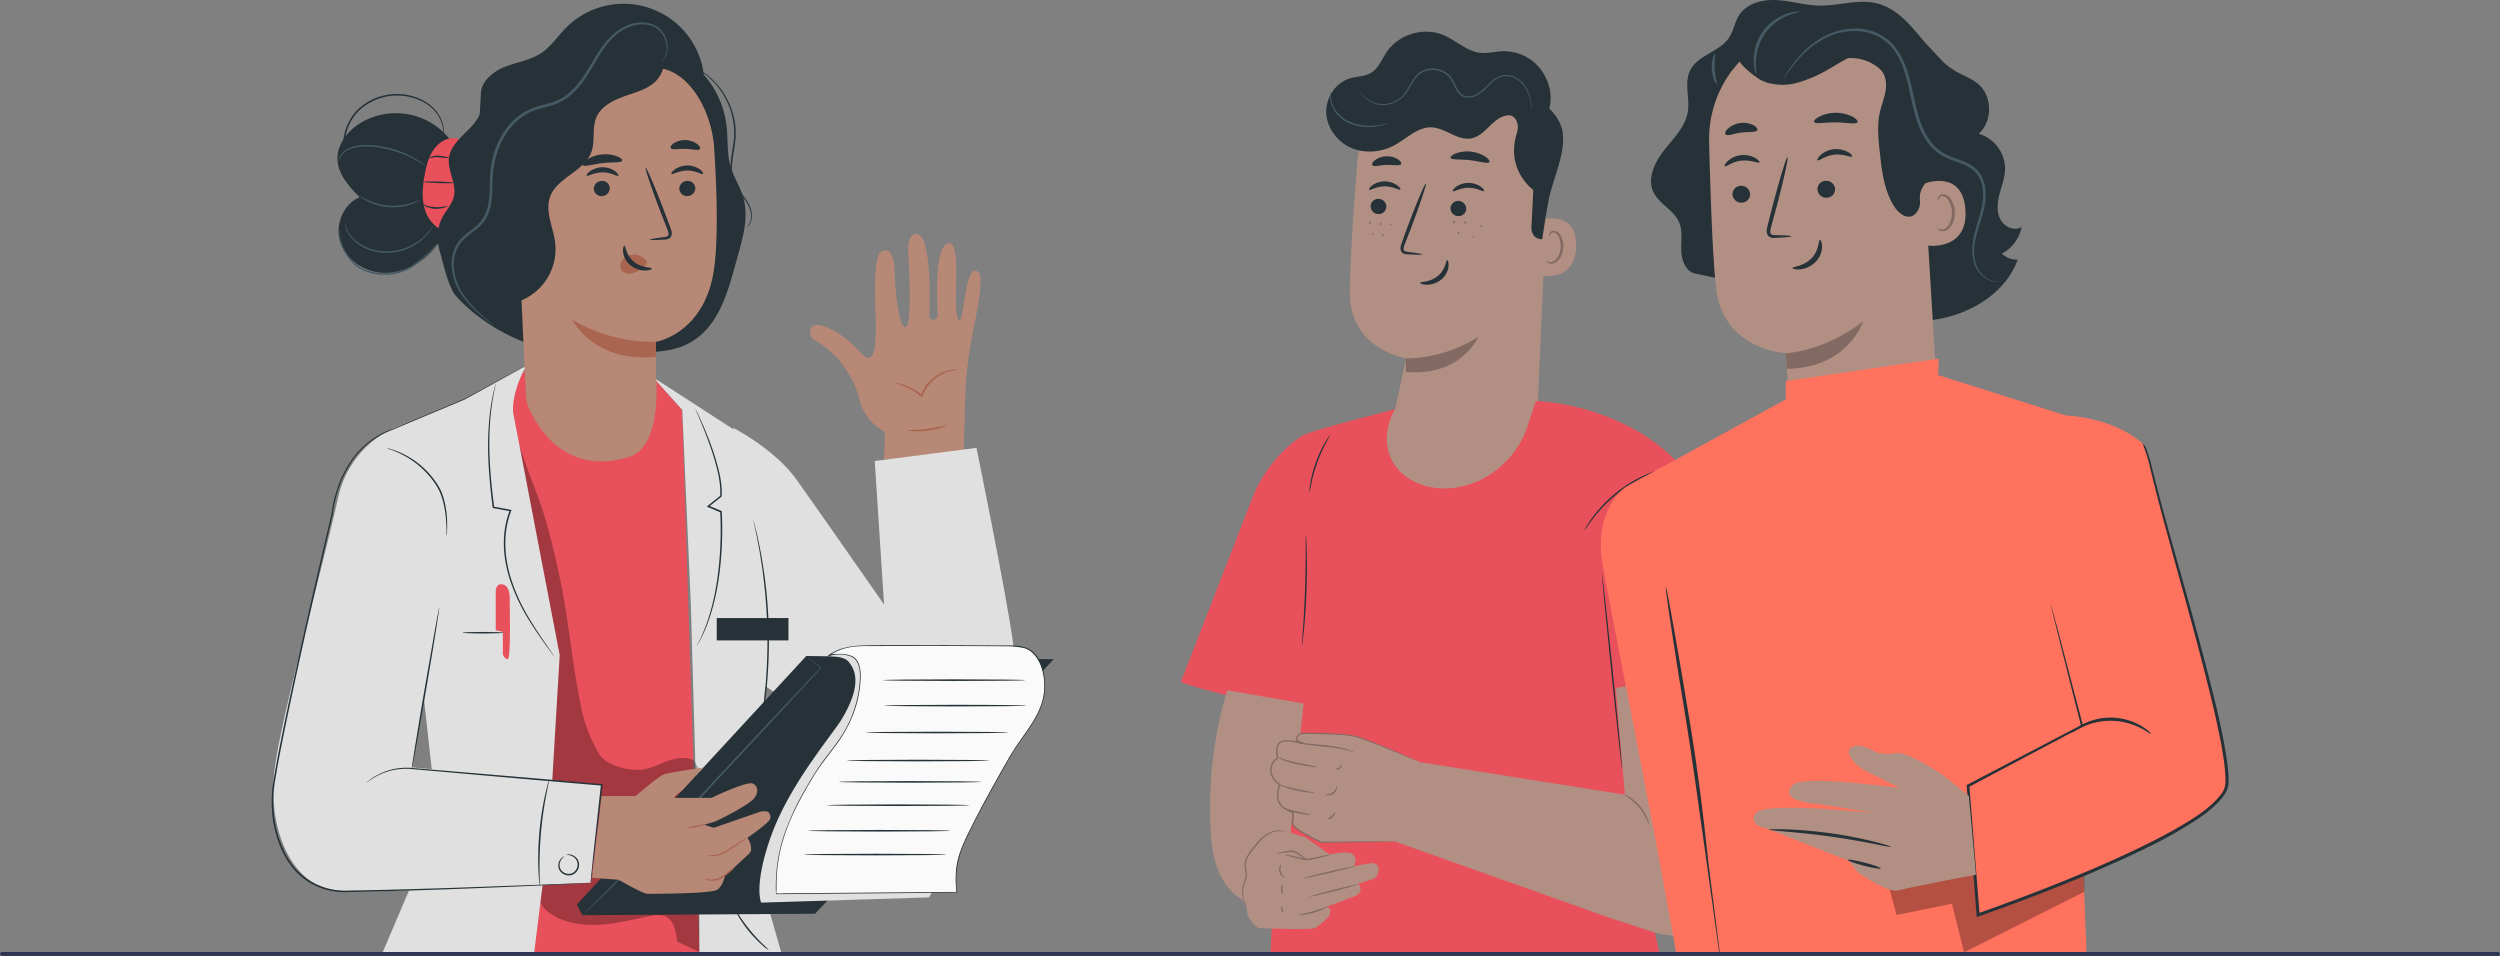 <svg id="Layer_1" data-name="Layer 1" xmlns="http://www.w3.org/2000/svg" viewBox="0 0 1243.58 475.51"><rect x="0" y="0" width="1243.58" height="475.51" fill="#808080" stroke="none"/><defs><style>.cls-1{fill:#b78876;}.cls-2{fill:#aa6550;}.cls-3{fill:#e0e0e0;}.cls-4{fill:#e8505b;}.cls-5{opacity:0.3;}.cls-6{fill:#263238;}.cls-7{fill:#fafafa;}.cls-8{fill:#455a64;}.cls-9{fill:#b28f83;}.cls-10{fill:#826a63;}.cls-11{fill:#ff725e;}.cls-12{fill:#fff;}.cls-13{fill:#2e3552;}</style></defs><path class="cls-1" d="M476.39,158.25c-2.68-8.1,2.15-37.14-4.21-37.2-8.1-.07-5.77,32.83-5.79,35.77s-4.27,2.91-4.11.26c.22-3.81,1.49-41.35-6.62-40.69-4.5.36-3.94,8.56-3.94,8.56s2.52,37.54-1.32,37.73-5.21-21.72-5.53-29.43c-.3-7.39-3.41-10.32-6.81-7.84-3.62,2.64-2.72,24.71-2.53,32.12s1.06,27.72-7.51,17.84-18.79-14.32-22.35-13.63-3.74,5.93-.07,7.64c3,1.37,7.23,5.18,10.33,8.18,2.55,2.47,4.37,5.51,6.3,8.48a40.76,40.76,0,0,1,5.16,12.45,25.33,25.33,0,0,0,12.78,16.37h0l-.4,13.76,39.57-3.44.76-26c.4-19.9,3.89-33.28,6-45.11,3.35-18.87.92-19.46-1.34-19.35C479.74,134.93,479,166.15,476.39,158.25Z"/><path class="cls-2" d="M476.39,183.79a42.58,42.58,0,0,0-5.44,1.35,20.94,20.94,0,0,0-10.27,8.22,20,20,0,0,0-1.82,3.65l-.23.6-.49-.41a33,33,0,0,0-9.17-5.38c-2.5-1-4.09-1.3-4.06-1.43a13.2,13.2,0,0,1,4.26.88,29.49,29.49,0,0,1,9.55,5.23l-.71.2a19.51,19.51,0,0,1,1.89-3.84,20.6,20.6,0,0,1,5.27-5.54,20.18,20.18,0,0,1,5.57-2.8,17.65,17.65,0,0,1,4.11-.8A4.61,4.61,0,0,1,476.39,183.79Z"/><path class="cls-2" d="M470.88,211.61c.1.21-4.08,2-9.6,2.68s-10,0-10-.24,4.46,0,9.86-.69S470.8,211.34,470.88,211.61Z"/><path class="cls-3" d="M364.68,212.79s20.63,10.53,31.48,25.71,43.6,62.21,43.6,62.21l-4.63-71.39,50.6-6.55s14.73,71.9,18.17,96.76c3.22,23.27,1.87,46.16-20.85,58.65-26.81,14.74-57.26-5.16-67.38-12.72-12.58-9.38-35.8-24.68-35.8-24.68Z"/><polygon class="cls-4" points="347.93 473.55 347.93 473.6 265.7 473.6 265.7 473.55 268.07 440.43 268.07 440.42 268.1 440.03 268.2 438.7 268.43 435.49 271 399.46 271.36 394.5 271.79 388.46 271.83 387.89 271.85 387.66 272.04 384.91 275.67 334.18 274.1 324.37 274.02 323.9 256.88 216.95 253.54 196.14 259.63 186.3 261 184.1 261.73 182.92 324.83 187.76 326.45 189.57 339.27 203.89 344.87 378.22 345.01 382.53 345.15 386.9 345.15 386.91 345.17 387.52 345.47 396.9 345.53 398.95 345.57 400.09 345.91 410.8 345.94 411.51 346.58 431.61 346.98 443.98 347.33 454.88 347.93 473.55"/><g class="cls-5"><path d="M269.52,440.44c2.17-2.32,5.73-5.51,8.9-5.57,22.71-.51,45.92-2.78,68.64-3.28l.87,42-11.06-5.17c-.63-4.77-1.43-10.48-5.79-12.52-2.46-1.15-5.35-.7-8-.17-8.2,1.62-16.35,3.74-24.7,4.26s-17.08-.7-24.1-5.26a14.78,14.78,0,0,1-5.76-6.23C267.37,445.87,267.56,442.53,269.52,440.44Z"/></g><path class="cls-3" d="M347.93,473.6v-.05l-.08-18.68v-2.81l-.23-8.13-.93-32.57,0-.71-.32-11.38,0-1.14,0-1.23-.3-10.42V386h0l-.1-3.61-.09-2.93-2.25-79-4.25-96.57-12.82-14.32-1.62-1.81,1.58,1,38.37,24.83.48.31L373.79,242l1.9,20.26.19,2.09,4,43.12,1,11.12.65,6.92.37,4-1.2,11.92-.78,7.75-1.21,12.05-.24,2.35-.12,1.22-2.62,26.06-.63,6.27-.8,8-1.07,10.6L373,419v0l.56,2,4.58,16.05,3.38,11.86,1.64,5.74,5.39,18.89v.05Z"/><path class="cls-6" d="M346.59,321.36a6.46,6.46,0,0,0,.68-1.13l1.8-3.32c.74-1.45,1.47-3.33,2.41-5.46.45-1.08.81-2.27,1.26-3.51s.91-2.57,1.28-4c3.4-11.23,5.66-27.46,5.18-45.35,0-1.39-.1-2.76-.19-4.12l0-.24-.22-.09-6.33-2.66.09.65,6.32-5.08L359,247v-.15c.3-6.75-1.34-12.81-2.88-18.09s-3.34-9.86-4.86-13.61-2.87-6.68-3.82-8.67c-.47-1-.85-1.76-1.11-2.27a4.43,4.43,0,0,0-.44-.76,4.49,4.49,0,0,0,.32.82l1,2.31c.87,2,2.14,5,3.6,8.75s3.15,8.33,4.69,13.61,3.06,11.31,2.75,17.85l.14-.26-6.34,5.06-.51.41.6.25,6.33,2.67-.24-.33c.09,1.34.14,2.71.19,4.08.47,17.82-1.68,34-4.93,45.18-.35,1.42-.81,2.73-1.22,4s-.77,2.43-1.2,3.51c-.89,2.14-1.58,4-2.28,5.49l-1.66,3.38A10.08,10.08,0,0,0,346.59,321.36Z"/><path class="cls-6" d="M375,378.32a8.32,8.32,0,0,0,.34-1.18c.22-.85.5-2,.86-3.41s.8-3.3,1.22-5.43,1-4.54,1.4-7.24,1-5.64,1.38-8.83.82-6.6,1.2-10.19c.65-7.2,1.09-15.14,1.1-23.49s-.51-16.28-1.18-23.48c-.4-3.59-.75-7-1.24-10.19s-.93-6.13-1.42-8.82-1-5.11-1.43-7.24-.86-3.94-1.24-5.42-.65-2.56-.86-3.41a7,7,0,0,0-.36-1.18A9.4,9.4,0,0,0,375,260c.18.85.42,2,.73,3.43s.72,3.32,1.11,5.45.91,4.54,1.31,7.24.93,5.64,1.32,8.82.78,6.58,1.16,10.17c.63,7.18,1.08,15.1,1.12,23.42s-.43,16.23-1,23.41c-.37,3.59-.67,7-1.13,10.17s-.85,6.14-1.28,8.83-.9,5.11-1.29,7.24-.76,4-1.09,5.45-.53,2.59-.71,3.45A6.59,6.59,0,0,0,375,378.32Z"/><path class="cls-6" d="M365.2,451.54a15.7,15.7,0,0,0,1.76,3.64,59.53,59.53,0,0,0,12.32,15.05,16.16,16.16,0,0,0,3.22,2.44,27.88,27.88,0,0,0-2.84-2.85,81.57,81.57,0,0,1-12.23-14.92A30.16,30.16,0,0,0,365.2,451.54Z"/><g class="cls-5"><path d="M345,378.29c-4.27-2.23-9.51-1.07-14,.67s-9,4.05-13.8,4c-6.54-.06-15.83-2.45-19.25-8a74.48,74.48,0,0,1-8.29-20.49c-5.22-24-6.4-45-11.61-69-2.84-13.06-6.44-28.17-11.29-40.63-4.69-12.06-9-24.55-12.73-37,.65,28.15,1.31,56.4,5.66,84.22,2.79,17.89,7.11,35.53,9.46,53.48,2,15.38,2.58,30.9,3.13,46.4l14.64,17.88,40.31.82,21.05-27.15Z"/></g><path class="cls-3" d="M198.92,211.6A49.79,49.79,0,0,0,168.33,247c-11.84,52.19-32.1,121.6-32.41,144-.41,28.52,12.06,48,28.34,51.64,12.88,2.85,129.58-3.54,129.58-3.54l5.51-48.69-94.56-8.7,12.94-72.3-12.8-100.15Z"/><path class="cls-3" d="M278.42,325.91l-3.69,62v.24l0,.55-.34,5.73-1.12,18.85L269.89,440v.09l0,.28h0l-1.09,8.71-3.05,24.49v.05H190.43l0-.05,13-30.54,0-.1.28-.64,14-32.91-2.88-25.9-.07-.62,0-.2L211,348.76l-.12-1-.19-1.73L204.3,288.7l.47-59.8v-.78l.15-18.35v-.5l26.12-10.67,18-9.75.28-.15,11.54-6.24.27.86-.21.38c-.45.79-.9,1.66-1.35,2.6-2.33,5-4.39,11.72-4.39,17a15.7,15.7,0,0,0,.26,3l3,15.47v0Z"/><path class="cls-6" d="M218.49,302.11a3,3,0,0,0-.2.8c-.12.62-.27,1.39-.46,2.32-.39,2.13-.92,5-1.56,8.54-1.28,7.32-3,17.25-4.92,28.22s-3.49,20.93-4.71,28.27c-.55,3.53-1,6.44-1.34,8.57-.13.95-.24,1.72-.32,2.34a3.94,3.94,0,0,0-.07.83,2.8,2.8,0,0,0,.22-.8c.13-.61.28-1.38.47-2.31.4-2.13.93-5,1.59-8.54,1.3-7.22,3.05-17.19,4.93-28.23s3.54-21,4.69-28.26c.55-3.54,1-6.44,1.32-8.58.13-.95.23-1.72.31-2.34A3.06,3.06,0,0,0,218.49,302.11Z"/><path class="cls-6" d="M246.58,190.88a1.08,1.08,0,0,0-.1.29q-.1.35-.24.87c-.19.78-.53,1.91-.84,3.4a107.28,107.28,0,0,0-2,12.87,145.68,145.68,0,0,0-.5,19.64c.26,7.46,1.05,15.72,2.17,24.46l0,.28.27.05,8.55,1.58-.3-.52c-.48,1.31-1,2.72-1.38,4.18-2.78,10.14-1.56,20.4,1,29a91.44,91.44,0,0,0,10,21.62c3.57,5.78,6.79,10.23,9,13.31l2.59,3.51.69.9c.16.2.25.3.26.29a2.21,2.21,0,0,0-.19-.33l-.63-.95-2.47-3.6c-2.14-3.13-5.29-7.62-8.78-13.42a92.65,92.65,0,0,1-9.82-21.53c-2.47-8.51-3.64-18.63-.91-28.58.38-1.44.87-2.82,1.35-4.11l.16-.44-.45-.08L245.53,252l.32.33c-1.15-8.73-2-17-2.26-24.39a150.94,150.94,0,0,1,.32-19.56,119.51,119.51,0,0,1,1.76-12.86c.26-1.5.56-2.64.7-3.43l.18-.88C246.58,191,246.6,190.88,246.58,190.88Z"/><path class="cls-4" d="M246.59,313.54V294.46s-.25-4.71,3.71-3.72,3.22,8.43,3.22,8.43.75,29-1,28.74-2.4-2.48-2.4-2.48V314.28Z"/><path class="cls-6" d="M230.1,314.73c0,.21,4.57.39,10.22.39s10.22-.18,10.22-.39-4.58-.39-10.22-.39S230.1,314.51,230.1,314.73Z"/><path class="cls-6" d="M192.35,222.92a15.67,15.67,0,0,0,2.14.79,48.65,48.65,0,0,1,5.66,2.45,44,44,0,0,1,15.34,13.07,31.46,31.46,0,0,1,3,4.91,30.73,30.73,0,0,1,1.82,5.05,51.42,51.42,0,0,1,1.52,9c.22,2.6.26,4.72.28,6.18a21.38,21.38,0,0,0,0,2.28,8.81,8.81,0,0,0,.25-2.27,56.57,56.57,0,0,0,0-6.23A46.88,46.88,0,0,0,221,249a30.1,30.1,0,0,0-1.81-5.2,32,32,0,0,0-3.08-5,42.39,42.39,0,0,0-15.72-13.1,38.49,38.49,0,0,0-5.82-2.25A11.08,11.08,0,0,0,192.35,222.92Z"/><path class="cls-6" d="M293.84,439.11a4.8,4.8,0,0,1,0-.91c.06-.66.14-1.54.24-2.66.25-2.38.59-5.76,1-10,.94-8.64,2.27-20.8,3.83-35.17l.34.41-35.12-3-59.35-5.23A31,31,0,0,0,187.51,386a34.35,34.35,0,0,0-4.14,2.59l-1,.77a1.75,1.75,0,0,1-.37.25,23.69,23.69,0,0,1,5.37-3.89A30.78,30.78,0,0,1,204.9,382l59.37,5,35.11,3.05.38,0,0,.38c-1.69,14.35-3.12,26.5-4.13,35.13-.52,4.23-.94,7.6-1.23,10l-.36,2.64A5.51,5.51,0,0,1,293.84,439.11Z"/><path class="cls-6" d="M268.44,440.41a11.14,11.14,0,0,1-.28-2.06c-.13-1.32-.26-3.25-.35-5.63a149.86,149.86,0,0,1,3.29-37.07c.51-2.34,1-4.21,1.33-5.49a10.62,10.62,0,0,1,.64-2,9.2,9.2,0,0,1-.33,2.05c-.28,1.46-.65,3.32-1.08,5.53-.88,4.67-1.91,11.17-2.55,18.39s-.77,13.8-.73,18.55c0,2.26.07,4.15.1,5.64A9.53,9.53,0,0,1,268.44,440.41Z"/><path class="cls-6" d="M281.83,425.14A2.06,2.06,0,0,1,283,425a5.21,5.21,0,0,1,3,1.08,5,5,0,0,1,2.06,4.3,5.49,5.49,0,0,1-3.34,4.78,5.4,5.4,0,0,1-5.67-1.34,4.74,4.74,0,0,1-1.13-4.63,5,5,0,0,1,1.8-2.68c.63-.44,1.06-.52,1.07-.48s-.34.24-.87.73a5,5,0,0,0-1.44,2.57,4.14,4.14,0,0,0,1.11,4,4.71,4.71,0,0,0,4.84,1.11,4.82,4.82,0,0,0,2.89-4.06,4.46,4.46,0,0,0-1.68-3.81,5.46,5.46,0,0,0-2.7-1.22A7.7,7.7,0,0,1,281.83,425.14Z"/><path class="cls-6" d="M261.25,182a5.36,5.36,0,0,1-.49.31l-1.5.85-5.85,3.27-22.25,12.31h0l-37.5,15.71a40.21,40.21,0,0,0-18.87,15.59,53.78,53.78,0,0,0-6,12.06,63.09,63.09,0,0,0-3.24,13.7v.05c-6.93,29.66-14.8,63.7-22.42,99.86q-2.46,11.67-4.63,23.08c-.38,1.9-.7,3.8-1,5.69s-.71,3.77-.94,5.65a61.49,61.49,0,0,0-.57,11.24,56.34,56.34,0,0,0,5,21.2,40.8,40.8,0,0,0,5.58,9,31.89,31.89,0,0,0,7.82,6.68A33.35,33.35,0,0,0,173.39,443l19-.39c12.24-.3,23.65-.66,34.06-1l49.32-1.8,13.41-.51,3.49-.11c.78,0,1.19,0,1.19,0s-.41.05-1.19.1l-3.48.2-13.41.66c-11.64.54-28.48,1.28-49.31,2.06-10.41.38-21.82.77-34.06,1.11l-19,.42a34,34,0,0,1-19.46-4.75,32.64,32.64,0,0,1-8-6.83,41.81,41.81,0,0,1-5.7-9.13,57.18,57.18,0,0,1-5.05-21.5,63,63,0,0,1,.57-11.38c.24-1.91.61-3.79.94-5.68s.66-3.8,1-5.7c1.44-7.61,3-15.32,4.63-23.1,7.63-36.18,15.53-70.21,22.52-99.86v.05a63.54,63.54,0,0,1,3.3-13.87,54.61,54.61,0,0,1,6.06-12.19,40.88,40.88,0,0,1,19.2-15.78L231,198.4h0l22.35-12.14,5.91-3.17,1.52-.8Z"/><rect class="cls-6" x="356.53" y="307.44" width="35.67" height="11.12"/><polygon class="cls-6" points="524.15 327.91 405.45 454.52 289.68 455.23 286.94 449.97 401.05 326.33 524.15 327.91"/><path class="cls-3" d="M412,326.33s7.71-.05,10,2.69c2.68,3.22,7.79,10.45-3.39,28.89-4.47,7.37-26.36,32.83-35.37,58.79C374.78,441,378.62,449,378.62,449l83.53-2.61,1.63-3s36.32-98.39,26.69-117C486.05,317.74,411.37,323.18,412,326.33Z"/><path class="cls-7" d="M476,443.85l-89.86.74c-1.07-22.76,6.83-39.28,18.58-58.8,4.5-7.48,10.64-13.88,15.13-21.37a57.79,57.79,0,0,0,8-26c.22-3.64,0-7.6-2.25-10.48s-10.25-3-13.7-1.63a26.17,26.17,0,0,1,13.22-4.88c7.27-.6,66.66-.2,77.72-.12,1.29,0,6.73.69,7.88,1.28,8.05,4.18,9.7,15.15,8.57,23-1.08,7.49-5.72,14.54-11.54,22.43a73.38,73.38,0,0,0-4.64,7.06c-6.13,10.63-23.06,40.43-26.11,50.71C474.56,434.36,476,443.85,476,443.85Z"/><path class="cls-6" d="M476,443.65l-21.64.18-41.33.34-17.34.15-5.81.05a13.6,13.6,0,0,1-3.25,0c-.08,0-.43.07-.49,0s.13-1.67.12-1.86c0-.78,0-1.57,0-2.35,0-1.53.05-3.06.15-4.58a77.77,77.77,0,0,1,3-17.27c3.32-11.34,9.06-21.79,15.11-31.86,3.33-5.54,7.44-10.48,11.25-15.68a64.88,64.88,0,0,0,8.83-15.91,55.94,55.94,0,0,0,3.53-17.67c.1-3.88-.46-9.18-4.53-10.92a15.56,15.56,0,0,0-5.85-1c-1.34,0-4.41-.16-5.55.75-.32.25-.15.34.08.28a2.19,2.19,0,0,0,.53-.37c.61-.41,1.25-.79,1.9-1.14a26.49,26.49,0,0,1,6.93-2.6c4.84-1.09,10.09-.77,15-.81,15.4-.14,30.81-.05,46.21,0l17.78.1a42.37,42.37,0,0,1,8.33.8c4.71,1,7.78,5.71,9.17,10a29.57,29.57,0,0,1,.79,14.47c-1.19,6.1-4.54,11.57-8,16.62-3.16,4.56-6.39,9-9.15,13.77q-2.88,5-5.7,10.06c-4.51,8.06-8.95,16.18-13.07,24.45-3.54,7.12-7,14.14-7.5,22.2a46.67,46.67,0,0,0,.33,10c0,.24.41.14.37-.11a43.19,43.19,0,0,1,3.35-23.9c3.53-8,7.71-15.8,11.91-23.5q5.72-10.53,11.73-20.91c5.83-10.07,15.19-18.85,16.48-31,.81-7.56-.94-18.66-8.9-22.11-2.5-1.08-5.88-1.24-8.59-1.27l-6.49,0q-22.69-.15-45.39-.16c-6.52,0-13,0-19.56.13-5.93.11-11.59.69-16.86,3.76a16.48,16.48,0,0,0-2.07,1.37c-.15.12,0,.39.19.33a17,17,0,0,1,10.69-.15c4.73,1.55,5.23,7.18,5.05,11.46a57.58,57.58,0,0,1-9.52,28.83c-2.78,4.22-6,8.14-9,12.2A125.28,125.28,0,0,0,401.48,391a134,134,0,0,0-11.31,23.83A81.12,81.12,0,0,0,386,444.59a.19.19,0,0,0,.19.2l30.37-.25,48.39-.41L476,444A.2.2,0,0,0,476,443.65Z"/><path class="cls-6" d="M470.72,425.08c0,.23-15.84.41-35.39.41s-35.4-.18-35.4-.41,15.85-.4,35.4-.4S470.72,424.86,470.72,425.08Z"/><path class="cls-6" d="M472.71,413.25c0,.22-15.85.4-35.4.4s-35.39-.18-35.39-.4,15.84-.41,35.39-.41S472.71,413,472.71,413.25Z"/><path class="cls-6" d="M482.22,400.54c0,.23-15.85.41-35.39.41s-35.4-.18-35.4-.41,15.85-.41,35.4-.41S482.22,400.32,482.22,400.54Z"/><path class="cls-6" d="M488.08,388.93c0,.23-15.85.41-35.39.41s-35.4-.18-35.4-.41,15.84-.4,35.4-.4S488.08,388.71,488.08,388.93Z"/><path class="cls-6" d="M492,378.32c0,.22-15.85.41-35.4.41s-35.39-.19-35.39-.41,15.84-.41,35.39-.41S492,378.09,492,378.32Z"/><path class="cls-6" d="M501.53,364.37c0,.23-15.85.41-35.39.41s-35.4-.18-35.4-.41,15.85-.4,35.4-.4S501.53,364.15,501.53,364.37Z"/><path class="cls-6" d="M510.65,351c0,.22-15.85.4-35.4.4s-35.39-.18-35.39-.4,15.84-.41,35.39-.41S510.65,350.8,510.65,351Z"/><path class="cls-6" d="M510,338.33c0,.22-15.85.41-35.4.41s-35.39-.19-35.39-.41,15.84-.41,35.39-.41S510,338.11,510,338.33Z"/><path class="cls-8" d="M401.05,326.33a2.89,2.89,0,0,1,.49.35l1.39,1.1,5.38,4.38.15.12-.13.14c-9.67,10.56-30.61,33.15-54.9,59.2-16.78,18.37-32.93,34.11-44.61,45.46-5.85,5.68-10.62,10.23-13.93,13.36L291.06,454l-1,.92a2.12,2.12,0,0,1-.36.29,1.68,1.68,0,0,1,.31-.35l.95-1,3.73-3.7,13.75-13.54c11.59-11.46,27.64-27.23,44.41-45.61,24.3-26.05,45.37-48.5,55.24-58.88v.25l-5.27-4.5-1.33-1.18A3,3,0,0,1,401.05,326.33Z"/><path class="cls-1" d="M299.24,396h16.94s11.45-10,14.06-10.76c5.45-1.62,19.52-3.34,19.52-3.34l-9.61,10.42h0c-2.22,2.4-6.32,4.57-3.89,4.57h17.62s18-8.65,20.71-7.07c2.25,1.33,3,3.73.73,7.07s-18.1,11.24-19.92,11.85l-5.17,1.52,4.87,1.52,23-8c1.49-.27,3.55-.51,4.22.35a3.07,3.07,0,0,1-.12,4.45c-2.84,2.95-10.4,8.17-10.4,8.17s3.67,5.39.63,8.12-11.85,10.94-11.85,10.94-.91,4.56-3.64,6.69-32.81,2.12-34.94,2.12-14.28-7-14.28-7l-13.2-1Z"/><path class="cls-2" d="M351.64,425.41a9.22,9.22,0,0,0,3.29.44,9.93,9.93,0,0,0,3.59-.63,19.87,19.87,0,0,0,3.92-2.08c2.6-1.69,4.93-3.26,6.6-4.42a16.2,16.2,0,0,0,2.63-2,15.06,15.06,0,0,0-2.9,1.59c-1.74,1.05-4.11,2.56-6.71,4.25a22.27,22.27,0,0,1-3.77,2.07,10.66,10.66,0,0,1-3.38.74C352.91,425.45,351.65,425.29,351.64,425.41Z"/><path class="cls-2" d="M350.26,436.67a3.74,3.74,0,0,0,2.28,1.28,8.49,8.49,0,0,0,6.2-1,26.08,26.08,0,0,0,5-3.75,7.65,7.65,0,0,0,1.71-2c-.16-.19-2.92,2.7-7.08,5.08a8.76,8.76,0,0,1-5.77,1.17A14.63,14.63,0,0,1,350.26,436.67Z"/><path class="cls-2" d="M341.74,411.77c0,.19,2.17.17,4.76-.37s4.58-1.37,4.52-1.55-2.11.34-4.66.86S341.72,411.57,341.74,411.77Z"/><path class="cls-6" d="M226.76,73.77a34.23,34.23,0,0,0-47-12.86c-6.73,3.91-12.33,11-11.88,18.73.43,7.33,5.89,13.24,11,18.48-8.2,3.41-12.3,13.81-9.62,22.27s11.14,14.43,20,15.25,17.74-3,24.12-9.21S223.77,112,226,103.36Z"/><path class="cls-6" d="M198.73,92.68a14.3,14.3,0,0,1-4.5,1.14,21.11,21.11,0,0,1-12.29-2.56,21.49,21.49,0,0,1-6.74-5.63,20.75,20.75,0,0,1-4.09-9.2,25,25,0,0,1,6.43-21.51,28,28,0,0,1,21.08-8.13c7.15.3,13.36,3.19,17.13,7.07a17.12,17.12,0,0,1,5.06,11.43,12.86,12.86,0,0,1-.34,3.43,8.48,8.48,0,0,1-.24.87c-.06.19-.1.28-.12.28a19.4,19.4,0,0,0,.39-4.57,17.1,17.1,0,0,0-5.15-11c-3.71-3.72-9.8-6.48-16.76-6.73a27.41,27.41,0,0,0-20.46,7.94,24.35,24.35,0,0,0-6.29,20.81,20.28,20.28,0,0,0,3.89,8.92A21.84,21.84,0,0,0,194.2,93.5,32.89,32.89,0,0,0,198.73,92.68Z"/><path class="cls-8" d="M208.8,99.48s-.35.3-1.06.7a19.79,19.79,0,0,1-3.17,1.41,26.85,26.85,0,0,1-5,1.25,30.88,30.88,0,0,1-6.31.23,30,30,0,0,1-6.21-1.18,25.93,25.93,0,0,1-4.75-2A19.79,19.79,0,0,1,179.39,98c-.64-.5-1-.8-.94-.85s1.53,1,4.12,2.21a29.26,29.26,0,0,0,4.7,1.78,30.2,30.2,0,0,0,12.2.93,29.71,29.71,0,0,0,4.92-1.06C207.14,100.2,208.73,99.35,208.8,99.48Z"/><path class="cls-8" d="M167.83,80.94a6,6,0,0,1,.62-1.87,10.76,10.76,0,0,1,3.31-4.28,15.61,15.61,0,0,1,7.6-2.55,38.16,38.16,0,0,1,9.78.46,51.63,51.63,0,0,1,16.71,5.77,46.84,46.84,0,0,1,4.54,2.88,8.41,8.41,0,0,1,1.52,1.25,9.62,9.62,0,0,1-1.7-1c-1.07-.66-2.63-1.6-4.63-2.63A56,56,0,0,0,189,73.5a39.68,39.68,0,0,0-9.58-.51,15.52,15.52,0,0,0-7.33,2.27,11.09,11.09,0,0,0-3.36,3.95A18.86,18.86,0,0,1,167.83,80.94Z"/><path class="cls-8" d="M215.49,112.25s-.05.2-.23.53a15.69,15.69,0,0,1-.84,1.41,25.06,25.06,0,0,1-3.93,4.58,26.37,26.37,0,0,1-18.3,7,25.93,25.93,0,0,1-10.73-2.36,19.88,19.88,0,0,1-7.06-5.53,13.11,13.11,0,0,1-2.62-5.46,7.85,7.85,0,0,1-.19-1.63c0-.38,0-.57,0-.58s.1.79.48,2.14a13.93,13.93,0,0,0,2.75,5.17,19.78,19.78,0,0,0,6.94,5.21A26,26,0,0,0,192.2,125a26.92,26.92,0,0,0,10.47-2,27.44,27.44,0,0,0,7.43-4.63A37.92,37.92,0,0,0,215.49,112.25Z"/><path class="cls-8" d="M218.46,120.37a12.86,12.86,0,0,1-1.7,2.08c-1.16,1.28-2.89,3.09-5.17,5.19-1.13,1-2.42,2.16-3.85,3.29a26.93,26.93,0,0,1-4.9,3.2,26.5,26.5,0,0,1-13.07,2.55c-4.75-.28-9.32-1.7-12.58-4.35a22.81,22.81,0,0,1-6.61-8.65,19.93,19.93,0,0,1-1.72-7.14,10.86,10.86,0,0,1,0-2,2.79,2.79,0,0,1,.1-.69,2.26,2.26,0,0,1,.06.7,15.93,15.93,0,0,0,.1,2,21.54,21.54,0,0,0,1.94,6.92,22.77,22.77,0,0,0,6.54,8.3c3.15,2.5,7.54,3.85,12.16,4.13a26.33,26.33,0,0,0,12.7-2.41,26.83,26.83,0,0,0,4.82-3.07c1.43-1.09,2.73-2.16,3.88-3.18,2.31-2,4.09-3.77,5.32-5A25,25,0,0,1,218.46,120.37Z"/><path class="cls-4" d="M231.59,72.84l2.28,1.79c-.92-3.88-5.25-6.33-9.22-5.91s-7.4,3.18-9.51,6.57-3.08,7.34-3.81,11.26c-1.23,6.55-1.84,13.54.77,19.67s9.34,10.94,15.8,9.33,10-8.6,11-15.16A36.72,36.72,0,0,0,231.59,72.84Z"/><path class="cls-6" d="M222.65,102.51c.11.17-2.58,1.54-6.18,1.34a13,13,0,0,1-4.41-1c-1.15-.46-1.48-1.31-1.35-1.33a5.61,5.61,0,0,0,1.55.79,19.32,19.32,0,0,0,4.25.7C219.9,103.23,222.57,102.28,222.65,102.51Z"/><path class="cls-6" d="M225.82,90.94c0,.23-3.36.3-7.49.17s-7.47-.41-7.46-.64,3.36-.3,7.49-.17S225.82,90.72,225.82,90.94Z"/><path class="cls-6" d="M223.32,78.56c0,.27-2.31-.06-5-.31a12,12,0,0,0-3.43.19c-.86.19-1.38.41-1.44.3s.38-.49,1.28-.85a8.62,8.62,0,0,1,3.65-.45C221.19,77.7,223.34,78.39,223.32,78.56Z"/><path class="cls-6" d="M239.18,47.26c-.19-6.54,5.86-11.59,11.95-14s12.85-3.29,18.28-7c4.8-3.23,8-8.27,12.1-12.4A40.26,40.26,0,0,1,349.23,32.4c2.34,9.31.74,20.32-6.6,26.51-8.52,7.18-21.15,5.58-32.07,3.35s-23.27-4.44-32.38,2c-5.5,3.87-8.65,10.16-12,16s-7.58,11.76-13.93,14-15-1.59-15.23-8.31Z"/><path class="cls-6" d="M239.62,50.85c.72,5.48-3.25,10.39-7.19,14.26s-8.41,8-9.11,13.45c-.81,6.41,3.86,12.72,2.51,19-.87,4-4,7.09-5.87,10.73-2.66,5.11-2.79,11.28-1.17,16.8S223,143,226.85,147.26c10.61,11.86,27.51,22.1,43,25.66s31.62,3.58,47.5,2.61c13-.8,28-.21,38.79-18.1,5.62-9.26,8.4-21.58,11.38-32,2.57-9,4.79-18.57,2.12-27.51-1.56-5.21-4.69-9.84-6.22-15.05-1.92-6.51-1.22-13.48-2-20.22a46.41,46.41,0,0,0-66-36.64Z"/><path class="cls-1" d="M261.73,199.73s0,.4.08.58C261.79,200.22,261.77,200.05,261.73,199.73Z"/><path class="cls-1" d="M355.23,73.32C354,54.66,341.59,31.79,323,33.8L265,48.6a11,11,0,0,0-9.77,11.12l6.38,136.92a18.49,18.49,0,0,0,1.61,6.74c4.32,9.5,18.63,33.64,49.74,23.87,7.61-2.4,11.08-10.72,12.59-19.28,0-1,.42-1.91.43-2.88a91.37,91.37,0,0,0,.23-19.23c.11-11.3.1-15.94.1-15.84s23.84-4,28.71-35.13C357.41,119.42,356.58,94.05,355.23,73.32Z"/><path class="cls-1" d="M261.81,200.31c0,.1,0,.08,0,0Z"/><path class="cls-6" d="M345.88,93.54a4,4,0,0,1-3.84,4A3.81,3.81,0,0,1,337.92,94a4,4,0,0,1,3.83-4A3.82,3.82,0,0,1,345.88,93.54Z"/><path class="cls-6" d="M349.75,86.53c-.49.52-3.52-1.71-7.81-1.69S334.5,87,334,86.49c-.23-.23.27-1.17,1.64-2.17a11,11,0,0,1,6.32-2,10.52,10.52,0,0,1,6.22,2C349.55,85.35,350,86.3,349.75,86.53Z"/><path class="cls-6" d="M303.33,93.54a4,4,0,0,1-3.84,4A3.81,3.81,0,0,1,295.37,94a4,4,0,0,1,3.84-4A3.82,3.82,0,0,1,303.33,93.54Z"/><path class="cls-6" d="M307.55,87.42c-.49.52-3.52-1.71-7.81-1.68s-7.44,2.17-7.9,1.65c-.23-.24.26-1.18,1.64-2.18a10.9,10.9,0,0,1,6.32-2,10.45,10.45,0,0,1,6.22,2C307.34,86.25,307.8,87.19,307.55,87.42Z"/><path class="cls-6" d="M323.2,119.23c0-.25,2.65-.71,7-1.28,1.09-.11,2.13-.33,2.31-1.08s-.2-2-.74-3.25q-1.54-4-3.26-8.34c-4.53-11.87-7.81-21.64-7.33-21.82s4.54,9.3,9.07,21.18c1.09,2.93,2.13,5.72,3.13,8.39.41,1.25,1.13,2.66.57,4.3a2.73,2.73,0,0,1-1.8,1.61,7,7,0,0,1-1.86.26C325.92,119.45,323.22,119.47,323.2,119.23Z"/><path class="cls-2" d="M326.28,170a79.08,79.08,0,0,1-41.68-11s10.52,21.52,41.65,18.54Z"/><path class="cls-2" d="M321.41,129.58a7.74,7.74,0,0,0-6.94-2.86,7.05,7.05,0,0,0-4.87,2.63,4.48,4.48,0,0,0-.33,5.12c1.16,1.62,3.58,2,5.63,1.41a16.23,16.23,0,0,0,5.48-3.29,4.79,4.79,0,0,0,1.23-1.27,1.47,1.47,0,0,0,0-1.6Z"/><path class="cls-6" d="M310.58,122.23c.7,0,.71,4.61,4.71,7.91s9,2.78,9,3.43c.07.29-1.1.91-3.2,1a11.61,11.61,0,0,1-7.5-2.6,10.14,10.14,0,0,1-3.66-6.64C309.74,123.35,310.26,122.2,310.58,122.23Z"/><path class="cls-6" d="M309.47,79.9c-.42,1.17-4.71.63-9.75,1.24s-9.1,2-9.77,1c-.3-.5.4-1.6,2-2.73a17.06,17.06,0,0,1,14.88-1.68C308.72,78.43,309.65,79.35,309.47,79.9Z"/><path class="cls-6" d="M348.15,74.11c-.76,1-3.72,0-7.27-.07s-6.57.67-7.26-.35c-.31-.5.16-1.47,1.48-2.4a10.51,10.51,0,0,1,11.7.34C348.06,72.63,348.48,73.63,348.15,74.11Z"/><path class="cls-6" d="M243.24,151a27.62,27.62,0,0,0,32.87-30.55c-1-7.64-5.09-15.41-2.44-22.64,3.5-9.56,16.9-12.5,20.46-22.05,2.07-5.54.21-12,2.56-17.46,2.2-5.11,7.58-8,12.81-10s10.84-3.2,15.24-6.61S331.87,31.83,329,27a294.51,294.51,0,0,0-68,16.52c-5.08,1.89-10.41,4.17-13.41,8.68-3.18,4.78-3,10.95-2.76,16.68q2,41.9,3.91,83.8Z"/><path class="cls-8" d="M245.2,161.65s-.19-.09-.51-.32l-1.38-1.06c-1.2-.94-3-2.34-5.15-4.27a54.65,54.65,0,0,1-7.32-7.69A28.82,28.82,0,0,1,225,135.5c-.92-5.11-.24-11.54,4-16.37,2.09-2.37,4.79-4.14,7.25-6.18a16.92,16.92,0,0,0,5.65-7.71c2.3-6.34,1.27-13.69,2.16-21.19s3.66-15.18,8.82-21.44a29.25,29.25,0,0,1,9.23-7.54c3.53-1.86,7.35-2.63,10.88-3.67a25.42,25.42,0,0,0,9.56-4.71,37.64,37.64,0,0,0,6.93-7.64c3.91-5.55,6.8-11.47,10.52-16.4a36,36,0,0,1,6.13-6.51,23.69,23.69,0,0,1,7.27-4c5-1.71,10.32-1.14,13.82,1.38a12.73,12.73,0,0,1,4.9,9.31,9.22,9.22,0,0,1-1.87,6.41A5.71,5.71,0,0,1,329,30.5a2.83,2.83,0,0,1-.49.33s.12-.17.4-.44a6.44,6.44,0,0,0,1.14-1.28,9.19,9.19,0,0,0,1.56-6.2,12.23,12.23,0,0,0-4.82-8.73c-3.28-2.28-8.29-2.77-13.06-1.08A22.78,22.78,0,0,0,306.83,17,35,35,0,0,0,301,23.33c-3.61,4.85-6.44,10.75-10.4,16.44a38.65,38.65,0,0,1-7.14,7.94,26.65,26.65,0,0,1-10,5c-3.6,1.07-7.32,1.83-10.64,3.59a27.87,27.87,0,0,0-8.79,7.2c-5,6-7.58,13.49-8.55,20.74s.15,14.71-2.31,21.45a18.09,18.09,0,0,1-6.07,8.21c-2.55,2.08-5.19,3.8-7.17,6-4,4.44-4.74,10.51-3.9,15.46a28.18,28.18,0,0,0,5.47,12.5,57.25,57.25,0,0,0,7.06,7.76c2.12,2,3.83,3.44,5,4.45A16.08,16.08,0,0,1,245.2,161.65Z"/><path class="cls-6" d="M371.45,113a7.29,7.29,0,0,0,1.82-3c.68-2.13.42-5.7-1.77-9.13-1.08-1.74-2.54-3.46-4-5.4a19,19,0,0,1-3.58-7,24.65,24.65,0,0,1-.35-8.64c.33-3,.93-6,1.32-9.1a35.49,35.49,0,0,0-2-17.26,38.52,38.52,0,0,0-7.43-12.19A36.46,36.46,0,0,0,348,35.09c-1.94-1.23-3.1-1.78-3.06-1.86a3.55,3.55,0,0,1,.86.36,19.51,19.51,0,0,1,2.36,1.24A33.19,33.19,0,0,1,355.83,41a38.27,38.27,0,0,1,7.71,12.31,35.64,35.64,0,0,1,2.14,17.63c-.39,3.14-1,6.15-1.33,9.08a24.07,24.07,0,0,0,.29,8.38,18.21,18.21,0,0,0,3.4,6.73c1.42,1.94,2.87,3.71,3.95,5.5,2.21,3.61,2.38,7.33,1.58,9.54a6.12,6.12,0,0,1-1.39,2.3A2.69,2.69,0,0,1,371.45,113Z"/><path class="cls-9" d="M675.13,80.93A51.36,51.36,0,0,1,726.22,33.6h2.66c28.67,1.61,43.32,26.87,40.91,55.49l-4.95,114.72c-.08,1.93-19.84,56.84-21.58,57.66L676.74,227,694,203.4l5.48-25.13s-27.57-4.23-28-31.79C671.35,133.17,673.18,105.74,675.13,80.93Z"/><path class="cls-10" d="M699.28,178.23s17.6,1,36.08-10.64c0,0-8.45,19.84-36,17.42Z"/><path class="cls-6" d="M681.81,102.49a3.94,3.94,0,0,0,3.8,4,3.76,3.76,0,0,0,4-3.56,3.93,3.93,0,0,0-3.79-4A3.77,3.77,0,0,0,681.81,102.49Z"/><path class="cls-6" d="M681.08,94.4c.49.51,3.47-1.7,7.7-1.7s7.35,2.11,7.8,1.59c.23-.23-.27-1.15-1.63-2.14a10.87,10.87,0,0,0-6.24-1.91,10.34,10.34,0,0,0-6.13,2C681.28,93.24,680.84,94.17,681.08,94.4Z"/><path class="cls-6" d="M721.54,103.51a3.94,3.94,0,0,0,3.81,4,3.77,3.77,0,0,0,4-3.55,3.94,3.94,0,0,0-3.8-4A3.77,3.77,0,0,0,721.54,103.51Z"/><path class="cls-6" d="M722.71,95.1c.49.51,3.47-1.7,7.7-1.7s7.34,2.12,7.8,1.6c.23-.23-.27-1.16-1.63-2.14A10.75,10.75,0,0,0,730.34,91a10.34,10.34,0,0,0-6.13,2C722.91,93.94,722.47,94.87,722.71,95.1Z"/><path class="cls-6" d="M707.4,126.54c0-.24-2.61-.69-6.88-1.23-1.08-.11-2.1-.32-2.28-1.06s.19-2,.71-3.21l3.18-8.24c4.42-11.73,7.61-21.38,7.14-21.55s-4.44,9.19-8.86,20.93c-1.06,2.89-2.08,5.65-3,8.29-.41,1.23-1.11,2.62-.55,4.24a2.7,2.7,0,0,0,1.78,1.58,7.25,7.25,0,0,0,1.83.25C704.73,126.76,707.39,126.78,707.4,126.54Z"/><path class="cls-6" d="M719.87,129.44c-.69,0-.68,4.56-4.61,7.83s-8.82,2.77-8.86,3.42c-.06.28,1.09.89,3.16.94A11.5,11.5,0,0,0,717,139a10,10,0,0,0,3.57-6.57C720.7,130.55,720.19,129.41,719.87,129.44Z"/><path class="cls-6" d="M721.58,78.51c.42,1.15,4.65.59,9.62,1.18s9,1.94,9.65.9c.29-.49-.41-1.57-2-2.68a16.84,16.84,0,0,0-14.68-1.59C722.32,77.05,721.4,78,721.58,78.51Z"/><path class="cls-6" d="M682.61,82.14c.75,1,3.67,0,7.17-.1s6.48.63,7.16-.38c.3-.48-.17-1.45-1.47-2.36a10.37,10.37,0,0,0-11.54.39C682.69,80.68,682.28,81.67,682.61,82.14Z"/><path class="cls-9" d="M765.66,109.5c.47-.21,18.93-5.64,18.36,13.2s-19.36,14.39-19.38,13.84S765.66,109.5,765.66,109.5Z"/><path class="cls-10" d="M769,129.58c.09-.06.33.24.87.51a3.32,3.32,0,0,0,2.46.12c2-.67,3.78-3.78,4-7.17a10.81,10.81,0,0,0-.78-4.73,3.78,3.78,0,0,0-2.39-2.59,1.67,1.67,0,0,0-2,.84c-.27.52-.16.9-.27.93s-.39-.33-.21-1.1a2.06,2.06,0,0,1,.77-1.16,2.49,2.49,0,0,1,1.83-.43c1.45.15,2.72,1.52,3.34,3a11.06,11.06,0,0,1,1,5.28c-.23,3.8-2.28,7.29-5,8a3.56,3.56,0,0,1-3-.59C769,130,768.89,129.61,769,129.58Z"/><path class="cls-6" d="M753.31,53.49l-78.56,1.73c2.44-5.42,6.81-9.76,11.54-13.35,10.21-7.74,22.76-12.58,35.58-12.8S760.76,44.45,770,53.29c7.43,7.07,7.38,13.18,7.38,13.18,1.18,10.19-4.52,21.77-6.79,31.77-1.16,5.16-3.42,20.76-3.42,20.76h0c-4.33,0-5.94-3.46-5.28-7.74l.81-16.79S748,84,755,64.86C756.11,63.34,758.5,56.34,753.31,53.49Z"/><path class="cls-10" d="M736.82,113.07a.51.51,0,0,0,.19-1,.49.49,0,0,0-.55.41A.48.48,0,0,0,736.82,113.07Z"/><path class="cls-10" d="M728.72,111.26a.54.54,0,0,0,.57-.49.52.52,0,0,0-.34-.66.53.53,0,0,0-.57.48A.54.54,0,0,0,728.72,111.26Z"/><path class="cls-10" d="M723.27,111.13c.26,0,.51-.28.56-.7s-.11-.78-.37-.81-.5.28-.56.7S723,111.1,723.27,111.13Z"/><path class="cls-10" d="M732.85,118.16c.26,0,.47-.13.47-.3s-.21-.3-.47-.3-.47.14-.47.3S732.59,118.16,732.85,118.16Z"/><path class="cls-10" d="M725.43,116.45a.5.5,0,0,0,.51-.48.51.51,0,0,0-.43-.57.51.51,0,0,0-.51.49A.5.5,0,0,0,725.43,116.45Z"/><path class="cls-10" d="M686.8,111.92a.5.5,0,0,0,.56-.42.49.49,0,0,0-.36-.61.53.53,0,0,0-.2,1Z"/><path class="cls-10" d="M681.29,111.43c.25,0,.49-.22.52-.54a.54.54,0,0,0-.41-.63c-.26,0-.49.22-.52.54A.54.54,0,0,0,681.29,111.43Z"/><path class="cls-10" d="M691.67,112.05a.41.41,0,1,0-.38-.49A.45.45,0,0,0,691.67,112.05Z"/><path class="cls-10" d="M687.59,117.57a.51.51,0,0,0,.65-.3.48.48,0,1,0-.86-.38A.51.51,0,0,0,687.59,117.57Z"/><path class="cls-10" d="M682.88,116.64a.43.43,0,0,0,.35-.5.45.45,0,0,0-.56-.26.44.44,0,0,0-.34.51A.43.43,0,0,0,682.88,116.64Z"/><path class="cls-6" d="M770.56,54.36c2-6.88,0-14.54-4.41-20.19a23.11,23.11,0,0,0-18.8-8.69c-3.67.15-7.31,1.19-11,.8-6.8-.75-12-6.2-18.35-8.84-9.82-4.13-22.31-.38-28.25,8.47-2.39,3.57-4,8-7.62,10.23C679,38.08,675,37.92,671.46,39c-7.19,2.16-12.12,9.8-11.74,17.3s5.63,14.38,12.54,17.31,15.15,2.12,21.71-1.53c5.93-3.3,11.24-8.92,18-8.72,7,.2,13.16,6.83,20,5.45,3.61-.72,6.4-3.5,9-6.06s5.69-5.18,9.37-5.4,5.59,4.84,4.27,8.28l15.84-11.26Z"/><path class="cls-8" d="M676.28,45.25a.86.86,0,0,0,.12.27,8.52,8.52,0,0,0,.46.76,12.64,12.64,0,0,0,2.25,2.56,14,14,0,0,0,4.67,2.71,13.33,13.33,0,0,0,7.13.42,14.12,14.12,0,0,0,7.52-4.27c2.15-2.36,3.42-5.51,5.42-8.28a10.93,10.93,0,0,1,3.8-3.44,11.11,11.11,0,0,1,5.21-1.15,11.83,11.83,0,0,1,5.35,1.44,10,10,0,0,1,3.94,4c1,1.73,1.63,3.62,2.77,5.3a6.5,6.5,0,0,0,5,3.06,9.74,9.74,0,0,0,5.48-1.58,20.56,20.56,0,0,0,4.18-3.45c2.42-2.45,4.81-4.89,7.79-5.55A9.9,9.9,0,0,1,755.29,40a13.66,13.66,0,0,1,4.33,5.37,22.51,22.51,0,0,1,1.62,5c.29,1.44.43,2.57.52,3.34a6.92,6.92,0,0,0,.17,1.17.86.86,0,0,0,0-.3c0-.2,0-.5,0-.88a28.39,28.39,0,0,0-.38-3.38A22,22,0,0,0,760,45.14a14,14,0,0,0-4.41-5.62,10.38,10.38,0,0,0-8.35-2c-3.22.69-5.72,3.25-8.14,5.66a20.09,20.09,0,0,1-4.05,3.33A9.1,9.1,0,0,1,730,47.94a5.75,5.75,0,0,1-4.46-2.74c-1.07-1.57-1.74-3.45-2.73-5.24a10.8,10.8,0,0,0-4.23-4.35,12.61,12.61,0,0,0-5.7-1.52,11.84,11.84,0,0,0-5.56,1.24,11.67,11.67,0,0,0-4,3.68c-2,2.88-3.28,6-5.32,8.27a13.64,13.64,0,0,1-7.16,4.17,12.89,12.89,0,0,1-6.88-.31,14,14,0,0,1-4.62-2.52A17.55,17.55,0,0,1,676.28,45.25Z"/><path class="cls-8" d="M662,45.53a4.15,4.15,0,0,0-.32,1.51,11.85,11.85,0,0,0,.4,4.21,14.59,14.59,0,0,0,2.94,5.55,17.14,17.14,0,0,0,6.21,4.52A25.47,25.47,0,0,0,685,62.87a36.23,36.23,0,0,0,4.11-.82,5,5,0,0,0,1.46-.49c0-.12-2.15.41-5.64.78a26.74,26.74,0,0,1-13.33-1.71,17.09,17.09,0,0,1-6-4.29,14.75,14.75,0,0,1-3-5.24A16.58,16.58,0,0,1,662,45.53Z"/><path class="cls-4" d="M881.06,327l-20.78,4.35-.25,0-5.61,1.17-17.66,3.7-1.6.33-15.57,3.26L814.12,341l-.83,23.3-1.19,33.25,0,.81-.5,13.87,11.57,51.62,2.18,9.7H632l.59-11.6.54-10.56,1.93-37.87v-.42l.72-14.14.05-.92.08-1.63.13-2.51.1-1.92.06-1.2,0-.32,0-.42,0-.46.62-12.05,0-.4.39-7.7,0-.44,0-.4.71-13.86-6.6-3.63s-10.81-2.58-21.72-5.37C599,343,588.13,340,587.43,339.14l35.07-90.3a67.88,67.88,0,0,1,24.29-31.5c5.09-3.51,41.3-11.92,47.23-13.94a31.1,31.1,0,0,0-4.21,14.95c0,20,24.36,31.63,47.43,20a46.42,46.42,0,0,0,22.88-27.08L764,199.44l1,.07a117.26,117.26,0,0,1,45.66,12.86,90.47,90.47,0,0,1,22.55,16.39,96.38,96.38,0,0,1,21.29,31.93Z"/><path class="cls-6" d="M788.15,263.85a9.09,9.09,0,0,0,1.14-1.55c.67-1,1.71-2.48,3.05-4.23a72.27,72.27,0,0,1,5-5.87A71.38,71.38,0,0,1,812,240.35a75,75,0,0,1,6.8-3.67c2-.94,3.63-1.65,4.78-2.09a9.59,9.59,0,0,0,1.76-.78,9.54,9.54,0,0,0-1.86.5,50.75,50.75,0,0,0-4.9,1.88,66.09,66.09,0,0,0-6.94,3.56,66.43,66.43,0,0,0-14.82,12,61.63,61.63,0,0,0-4.94,6,49,49,0,0,0-2.87,4.39A9,9,0,0,0,788.15,263.85Z"/><path class="cls-6" d="M796.88,285.41c-.21,0,1.86,21.77,4.61,48.57s5.16,48.53,5.37,48.51-1.86-21.77-4.61-48.58S797.09,285.39,796.88,285.41Z"/><path class="cls-6" d="M651.33,245.1a39.68,39.68,0,0,0,.95-4.41,77.27,77.27,0,0,1,7.31-20.36,39.45,39.45,0,0,0,2.06-4s-.31.31-.76,1-1.07,1.59-1.77,2.8a60.11,60.11,0,0,0-4.61,9.93,60.78,60.78,0,0,0-2.75,10.59c-.23,1.38-.36,2.51-.42,3.29A4.13,4.13,0,0,0,651.33,245.1Z"/><path class="cls-6" d="M647.63,321.15A12.77,12.77,0,0,0,648,319c.18-1.38.4-3.38.64-5.86.49-5,1-11.83,1.26-19.42s.24-14.49.11-19.47c-.07-2.49-.15-4.5-.23-5.89a12.61,12.61,0,0,0-.21-2.16,12.27,12.27,0,0,0-.09,2.16c0,1.53,0,3.52,0,5.9,0,5-.06,11.84-.33,19.43s-.69,14.44-1,19.41c-.17,2.37-.3,4.35-.41,5.88A11.81,11.81,0,0,0,647.63,321.15Z"/><path class="cls-9" d="M628.15,450.44c-8.68,0-16.43-6.25-20.52-13.9s-5.11-16.54-5.52-25.21a205,205,0,0,1,8.34-68l38,6.64L638.12,452.32Z"/><path class="cls-9" d="M649.19,416.45l-9.39-2.74a11.47,11.47,0,0,0-5.43-.24h0a11.42,11.42,0,0,0-5.82,3.08c-3.11,3.06-8.12,8.11-8.83,9.62-1.05,2.21-1.05,6,0,7.42s-2.3,8.63-1.89,11,1,4.81,1.89,5.82,0,4.43,2.1,7a33.57,33.57,0,0,0,4,4.2s25.77,1.2,28.29,0,6.91-5.82,6.91-5.82,2.31-4.21-1.26-4.61l14.68-5.62a3.48,3.48,0,0,0,2.12-4.4,2.43,2.43,0,0,0-1.29-1.42s6.59-2.08,8.11-2.75c3-1.35,4.19-8.43-2.1-7.53-3.33.48-7.83,1.45-7.83,1.45s2.4-3.91-.95-6.24c-2-1.41-11.23.31-11.23.31l-12.06-8.6Z"/><path class="cls-10" d="M645.92,455.13c0,.2,3.5.05,7.62-1.13s7.14-3,7-3.18-3.17,1.33-7.24,2.45S645.9,454.92,645.92,455.13Z"/><path class="cls-10" d="M651.53,446c.05.21,5.41-1,12-2.66s11.83-3.19,11.78-3.4-5.41,1-12,2.67S651.47,445.77,651.53,446Z"/><path class="cls-10" d="M648.48,436.85c0,.21,5.81-1,12.87-2.62s12.76-3.16,12.71-3.36-5.81,1-12.88,2.62S648.43,436.65,648.48,436.85Z"/><path class="cls-10" d="M638.93,425.11a16.27,16.27,0,0,0,3.31,1.06l3.64.93,2.16.54a7.84,7.84,0,0,0,2.48.23,12.91,12.91,0,0,0,2.41-.39l2.17-.49,3.65-.88a15.81,15.81,0,0,0,3.33-1,16.09,16.09,0,0,0-3.44.48l-3.7.72a44,44,0,0,1-4.47.81,16.46,16.46,0,0,1-4.41-.69l-3.69-.79A16.12,16.12,0,0,0,638.93,425.11Z"/><path class="cls-10" d="M637.28,430.05c-.08-.05-.43.26-.71.95a4.35,4.35,0,0,0,1.62,5.19c.63.41,1.1.47,1.13.38s-1.53-1-2.13-2.91S637.47,430.13,637.28,430.05Z"/><path class="cls-10" d="M637.82,440c-.19-.09-.77.95-.69,2.36s.77,2.39,1,2.28-.13-1.08-.19-2.32S638,440.08,637.82,440Z"/><path class="cls-10" d="M637.66,450.82c-.19-.07-.58.63-.39,1.55s.81,1.41,1,1.27-.08-.71-.22-1.42S637.87,450.89,637.66,450.82Z"/><path class="cls-10" d="M634.86,424.52a8.57,8.57,0,0,0,2.48-.13l2.65-.34a10.27,10.27,0,0,1,3.15-.16,7.83,7.83,0,0,1,2.8,1.26c.81.55,1.51,1.15,2.19,1.55a4.07,4.07,0,0,0,2.38.81c0-.12-.89-.38-2.08-1.26s-2.66-2.58-5.19-3.11a8.1,8.1,0,0,0-1.77,0c-.6.06-1.08.17-1.59.26l-2.63.5A7.69,7.69,0,0,0,634.86,424.52Z"/><path class="cls-10" d="M620,450.93a11,11,0,0,0-.65-1.85,14,14,0,0,1-1-5.14,15,15,0,0,1,.55-3.58c.3-1.28.89-2.55,1.22-4.09s-.11-3.23-.32-4.76a8.47,8.47,0,0,1,.84-4.69,22.85,22.85,0,0,1,2.68-4.15c1-1.27,2-2.5,3-3.61a17.29,17.29,0,0,1,6.09-4.77,9.85,9.85,0,0,1,5.12-.77c1.24.16,1.87.5,1.9.42s-.14-.11-.44-.26a6,6,0,0,0-1.41-.45,9.47,9.47,0,0,0-5.37.57,17.12,17.12,0,0,0-6.42,4.8c-1,1.12-2,2.34-3,3.61a22.79,22.79,0,0,0-2.79,4.29,9.12,9.12,0,0,0-.89,5.1c.25,1.67.69,3.13.37,4.54s-.85,2.75-1.14,4.07a15.33,15.33,0,0,0-.48,3.73,13.57,13.57,0,0,0,1.3,5.25A8.05,8.05,0,0,0,620,450.93Z"/><path class="cls-9" d="M706.62,379.17l101.65,16.15-4.51-53.05,56.52-10.93,6.88,78.55,1.19,18a35.17,35.17,0,0,1-14.76,31h0a35.16,35.16,0,0,1-31.2,4.73l-21.84-7.12L694,418.61Z"/><path class="cls-9" d="M645.12,368.23a2.88,2.88,0,0,1,2.9-3.39c5.73,0,21.2.06,26.66,1.61,6.76,1.92,31.94,12.72,31.94,12.72L696,418.59,657.3,419s-14.12-6.49-14.29-9.3a48.13,48.13,0,0,1,.35-5.26l-4.26-2.28c-6.36-4-2.28-11.77-2.28-11.77s-4.37-2.45-4.61-6.87a6.91,6.91,0,0,1,3.41-6.52s-1.75-6.23,1.51-7.91,8.76.48,8.76.48A2.36,2.36,0,0,1,645.12,368.23Z"/><path class="cls-10" d="M642.9,368.88a4,4,0,0,0,1.19.42,33.61,33.61,0,0,0,3.34.71c2.84.51,6.79.94,11.14,1.4a90.2,90.2,0,0,1,11,1.69c2.78.65,4.33,1.51,4.4,1.4a4,4,0,0,0-1.06-.69,19,19,0,0,0-3.2-1.23,67.23,67.23,0,0,0-11.1-1.92c-4.36-.47-8.3-.81-11.14-1.18S642.93,368.77,642.9,368.88Z"/><path class="cls-10" d="M635.63,376.77a9.25,9.25,0,0,0,2.71,1.39,43.64,43.64,0,0,0,7,2c2.8.59,5.36,1,7.22,1.2a12.53,12.53,0,0,0,3,.24c0-.24-4.52-1.06-10.08-2.18-2.78-.59-5.26-1.25-7-1.82A17.24,17.24,0,0,0,635.63,376.77Z"/><path class="cls-10" d="M636.73,390.46c-.07.18,3.55,1.75,8.28,2.82s8.67,1.22,8.68,1-3.84-.71-8.51-1.77S636.81,390.25,636.73,390.46Z"/><path class="cls-10" d="M639.1,402.16c-.08.18,2.7,1.46,6.35,2.33s6.7,1,6.72.82-2.95-.68-6.54-1.55S639.17,402,639.1,402.16Z"/><path class="cls-10" d="M659.25,395.17c0,.08.4.34,1.18.41a4.44,4.44,0,0,0,4.65-3.3c.19-.76.09-1.25,0-1.25s-.42,1.89-2.16,3.13S659.27,395,659.25,395.17Z"/><path class="cls-10" d="M660.06,407.38c0,.2,1.51.3,2.83-.89s1.42-2.72,1.21-2.71-.59,1.17-1.71,2.14S660,407.16,660.06,407.38Z"/><path class="cls-10" d="M664.54,382.57c-.09.2,1,.54,2-.21s1-1.87.74-1.84-.47.71-1.2,1.23S664.57,382.36,664.54,382.57Z"/><path class="cls-10" d="M706.62,379.17s-.09-.06-.3-.16l-.92-.43L701.82,377c-3.14-1.36-7.71-3.32-13.48-5.69-2.89-1.18-6.07-2.47-9.56-3.76a34.64,34.64,0,0,0-5.55-1.72,56.59,56.59,0,0,0-6.14-.76c-4.23-.33-8.7-.48-13.37-.55l-3.55,0h-1.8a3.7,3.7,0,0,0-1.92.4,3.09,3.09,0,0,0-1.65,3.51,1.11,1.11,0,0,0,.44.5,3.48,3.48,0,0,0,.44.27c.29.16.58.29.88.42a14.58,14.58,0,0,0,1.83.63.37.37,0,0,0,.19-.71,38.26,38.26,0,0,0-4.82-1.07,17.29,17.29,0,0,0-5.09-.18,4.63,4.63,0,0,0-2.5,1.08,4.57,4.57,0,0,0-1.24,2.45,12.74,12.74,0,0,0,.33,5.32l.19-.44a7.12,7.12,0,0,0-2.14,1.89,7.6,7.6,0,0,0-1.11,6.89,10.25,10.25,0,0,0,4.43,5.28l-.15-.5a12.14,12.14,0,0,0-1.22,6.73,7.72,7.72,0,0,0,3.64,5.51l0,0,4.27,2.27-.19-.35c-.11,1-.21,2-.28,3,0,.5-.06,1-.07,1.51a6.62,6.62,0,0,0,0,.77,1.91,1.91,0,0,0,.31.84,9.27,9.27,0,0,0,2.2,2.1c.79.57,1.6,1.09,2.41,1.59a103.49,103.49,0,0,0,9.59,5,.3.3,0,0,0,.13,0l28.13-.43,7.78-.16,2-.07a5.47,5.47,0,0,0,.7-.05,3.45,3.45,0,0,0-.7,0l-2,0h-7.78l-28.13.17.13,0a102.37,102.37,0,0,1-9.5-5c-.8-.49-1.59-1-2.35-1.57a8.79,8.79,0,0,1-2-1.91,1.53,1.53,0,0,1-.21-.52q0-.36,0-.72c0-.48,0-1,.07-1.47.08-1,.18-2,.29-3a.36.36,0,0,0-.19-.36l-4.25-2.28h0a7,7,0,0,1-3.3-5,11.41,11.41,0,0,1,1.16-6.28.4.4,0,0,0-.15-.5,9.5,9.5,0,0,1-4.08-4.86,6.82,6.82,0,0,1,1-6.2,6.28,6.28,0,0,1,1.88-1.67.4.4,0,0,0,.19-.44,12.18,12.18,0,0,1-.32-5,3.77,3.77,0,0,1,1-2.05,3.82,3.82,0,0,1,2.09-.89,17,17,0,0,1,4.87.17,39.94,39.94,0,0,1,4.72,1l.19-.71a13,13,0,0,1-1.72-.59,8.65,8.65,0,0,1-.81-.38c-.26-.1-.51-.38-.61-.36a2.88,2.88,0,0,1,.25-1.52,2.63,2.63,0,0,1,1.11-1.13,3,3,0,0,1,1.59-.32h1.8l3.54,0c4.66.05,9.13.18,13.33.48a60.28,60.28,0,0,1,6.08.71,37.79,37.79,0,0,1,5.47,1.66c3.48,1.27,6.67,2.53,9.57,3.67l13.56,5.5,3.63,1.47.95.37A1.2,1.2,0,0,0,706.62,379.17Z"/><path class="cls-10" d="M807.86,395.22c-.14.21,4,2.21,7.51,6.48s4.78,8.66,5,8.57a8.29,8.29,0,0,0-.76-2.88,22.63,22.63,0,0,0-9.07-10.9A8.27,8.27,0,0,0,807.86,395.22Z"/><path class="cls-6" d="M827.88,74.63c4.69-5.92,10.48-11.61,11.68-19.06,1.1-6.85-1.89-14.35,1.18-20.57,3.78-7.65,14.64-9.15,19.35-16.27,2.28-3.44,2.82-7.81,5.07-11.27C869,1.55,876.87-.35,883.9.05s13.89,2.59,20.93,2.74c9.66.2,19.44-3.42,28.83-1.11C944,4.23,950.68,13,957.74,21.37l9.15,9.71a38.28,38.28,0,0,0,6,4.4c3.76,2.17,8,3.6,11.27,6.44,7,6.1,7.05,18.47.08,24.61A18.24,18.24,0,0,1,997.38,83.8c0,4.29-1.61,8.39-2.7,12.53s-1.63,8.74.27,12.58,7,6.29,10.67,4a19.19,19.19,0,0,1-9.83,13.28,11.48,11.48,0,0,0,7.87,3C996.74,148,976,158.63,956,159.68s-39.36-5.59-58.21-12.15l-54.33-11.4c-4.77-.85-7-6.48-7.16-11.32s.82-9.93-1.12-14.36c-2.66-6.08-10-9-12.78-15.06C819.28,88.54,823.2,80.54,827.88,74.63Z"/><path class="cls-6" d="M957.19,117.56c3.31-12.32,6.57-24.72,7.71-37.41s.09-25.82-5-37.53c-.77-1.77-7.13-13.62-9-13.33-1.37.21,2.75,11.35,2.12,12.58-6,11.72-7.14,25.49-5.4,38.56s5.07,24.73,9.57,37.13Z"/><path class="cls-9" d="M955.94,68.91c-.61-32-19.72-58.26-51.66-56.77l-2.95.31a57.16,57.16,0,0,0-51.16,58.24c.68,27.71,1.79,58.31,3.52,73,3.6,30.47,34.62,32,34.62,32S890,200.39,890,200.39l73.6-5.2Z"/><path class="cls-10" d="M888.31,175.73s19.35-.9,38.49-15.94c0,0-7.2,23.21-37.94,23.68Z"/><path class="cls-6" d="M861.81,96.82a4.38,4.38,0,0,0,4.66,4,4.2,4.2,0,0,0,4.08-4.4,4.39,4.39,0,0,0-4.66-4A4.19,4.19,0,0,0,861.81,96.82Z"/><path class="cls-6" d="M858,82.67c.6.51,3.64-2.28,8.33-2.76s8.38,1.5,8.82.87c.23-.28-.43-1.25-2-2.18A12,12,0,0,0,866,77.2a11.53,11.53,0,0,0-6.56,2.91C858.11,81.36,857.73,82.44,858,82.67Z"/><path class="cls-6" d="M904.08,94.34a4.37,4.37,0,0,0,4.66,4,4.19,4.19,0,0,0,4.08-4.4,4.39,4.39,0,0,0-4.66-4A4.19,4.19,0,0,0,904.08,94.34Z"/><path class="cls-6" d="M904.16,79.73c.6.51,3.65-2.28,8.33-2.77s8.38,1.51,8.83.88c.22-.28-.44-1.25-2.05-2.18a12,12,0,0,0-7.14-1.41,11.6,11.6,0,0,0-6.56,2.91C904.25,78.42,903.87,79.5,904.16,79.73Z"/><path class="cls-6" d="M891.14,117.53c0-.27-3-.47-7.77-.57-1.21,0-2.36-.12-2.65-.91s0-2.18.42-3.64l2.58-9.49c3.55-13.5,6-24.55,5.44-24.69s-3.86,10.7-7.41,24.2c-.85,3.32-1.66,6.49-2.43,9.53-.3,1.4-.92,3-.12,4.76a3,3,0,0,0,2.15,1.54,7.73,7.73,0,0,0,2.06.07C888.19,118.09,891.15,117.8,891.14,117.53Z"/><path class="cls-6" d="M905.28,119.32c-.77,0-.24,5.12-4.22,9.2s-9.45,4.08-9.42,4.8c0,.32,1.32.86,3.61.68a12.73,12.73,0,0,0,7.89-3.72,11.06,11.06,0,0,0,3.21-7.68C906.32,120.45,905.62,119.25,905.28,119.32Z"/><path class="cls-6" d="M902.41,60.67c.6,1.23,5.22.13,10.79.21S923.38,62,924,60.78c.27-.59-.63-1.7-2.55-2.75A18.73,18.73,0,0,0,905,58C903.06,59,902.15,60.09,902.41,60.67Z"/><path class="cls-6" d="M858.32,66.88c.94,1,4-.47,7.93-.93s7.25,0,7.89-1.24c.27-.57-.36-1.58-1.9-2.44A11.58,11.58,0,0,0,859.5,64C858.24,65.25,857.9,66.4,858.32,66.88Z"/><path class="cls-9" d="M955.83,91.77c.49-.28,20.31-8.41,21.84,12.52s-19.79,18.15-19.87,17.55S955.83,91.77,955.83,91.77Z"/><path class="cls-10" d="M963.61,113.45c.09-.08.38.22,1,.46a3.65,3.65,0,0,0,2.73-.14c2.15-1,3.76-4.62,3.58-8.4a12.2,12.2,0,0,0-1.4-5.15,4.24,4.24,0,0,0-2.95-2.6,1.86,1.86,0,0,0-2.08,1.16c-.24.61-.07,1-.18,1.06s-.48-.32-.37-1.2a2.32,2.32,0,0,1,.73-1.37,2.75,2.75,0,0,1,2-.68c1.63,0,3.19,1.37,4.05,3a12.46,12.46,0,0,1,1.69,5.74c.18,4.23-1.69,8.33-4.66,9.43a3.94,3.94,0,0,1-3.37-.31C963.68,114,963.54,113.49,963.61,113.45Z"/><path class="cls-6" d="M861.49,35.13c-3.51-1.66,6-13.29,14-17.6,12.22-6.52,31.22-11.28,43-8.73,14.23,3.06,26.29,9.26,34.12,21.53s11.43,26.92,11.95,41.47c.16,4.44,0,9.08-2.12,13-2.63,4.82-8.06,8.1-7.4,14.47a8.77,8.77,0,0,1-1.76,6.53c-3.57,4.33-8.51.8-10.91-2.9-5.13-7.91-6.27-17.67-7.28-27-.72-6.66-1.43-13.47,0-20,.8-3.55,2.23-7,2.83-10.55s.24-7.61-2.15-10.36a12.56,12.56,0,0,0-1.81-1.61,21.88,21.88,0,0,0-21.94-2.73c-11.52,4.93-31.26,12.46-36.78,8.79-7.94-5.27-10-8.91-10-8.91Z"/><path class="cls-6" d="M917.29,6C905.53,2.92,892.45,4,882,10.24c-5.52,3.34-10.38,8.41-11.73,14.72s1.8,13.78,7.92,15.82l.43.23c9.12,2.44,14.85.86,23.57-2.79,7.32-3.08,13.69-8.13,21-11.18a42.74,42.74,0,0,1,24.86-2.33C939.53,16.12,929.05,9.13,917.29,6Z"/><path class="cls-8" d="M995.71,140c0-.08-.74.12-2.12.07a10.73,10.73,0,0,1-5.61-2,13.44,13.44,0,0,1-5.32-7.62c-1-3.57-.84-7.94.24-12.53s3.05-9.48,4.21-15.08a26.91,26.91,0,0,0,.46-8.87A16.88,16.88,0,0,0,984,85.15c-2.18-2.58-5.31-4.14-8.41-5.33s-6.35-2.16-9.16-3.93C960.61,72.43,957,66,954.81,59.18s-3.19-14-5.06-20.64-4.59-13.12-9.34-17.66a25.07,25.07,0,0,0-16.75-6.65,32.7,32.7,0,0,0-15.4,3.41c-8.72,4.43-13.79,10.74-17,15-1.59,2.16-2.69,3.93-3.42,5.14a10.45,10.45,0,0,0-1,1.9,12.73,12.73,0,0,0,1.27-1.73c.81-1.15,2-2.86,3.63-5,3.3-4.09,8.45-10.19,17-14.37a31.92,31.92,0,0,1,14.88-3.11,23.86,23.86,0,0,1,15.83,6.4c4.45,4.3,7.12,10.49,8.87,17s2.72,13.7,5.06,20.73,6,13.78,12.24,17.5c3,1.89,6.38,2.84,9.42,4s5.91,2.59,7.86,4.88a15.53,15.53,0,0,1,3.36,8,25.91,25.91,0,0,1-.37,8.45c-1.07,5.44-3,10.35-4,15.09s-1.16,9.26,0,13a14,14,0,0,0,5.81,7.87,10.56,10.56,0,0,0,5.93,1.81A6.14,6.14,0,0,0,995.71,140Z"/><path class="cls-8" d="M895.26,5.79c0-.15-2.53-.31-6.35,1A24.32,24.32,0,0,0,872.36,31c.21,4,1.29,6.32,1.43,6.27s-.42-2.43-.35-6.28a26.09,26.09,0,0,1,4.37-14,26.13,26.13,0,0,1,11.47-9.2C892.85,6.28,895.29,6.05,895.26,5.79Z"/><path class="cls-8" d="M853.07,26.8c-.36-.15-1.88,3.21-1.59,7.65s2.16,7.59,2.5,7.4-.76-3.39-1-7.49S853.5,26.93,853.07,26.8Z"/><path class="cls-11" d="M1037.87,473.55h-60.6l-.28.14,0-.14H834.55l-.92-8.21-14-125.48-.07-.64-10.81-96.7,0-.32,3.22-1.76,6.44-3.52,4.09-2.24,10.82-5.92,55.07-30.12,1.3-.71.22,0,68.22-13.23,5,1.58,1.05.33,63.6,20.12h0l6.58,2.08-4.67,35.79.57,15.88h0l3.24,90.05v0l.07,2.11h0l.08,2.21v0l.24,6.54v.1l0,.47,0,.56v.05l1.74,48.41.45,12.49.39,10.64,0,.85,0,.85.28,7.78Z"/><polygon class="cls-11" points="888.31 201.45 888.31 189.54 964.38 178.41 963.59 201.45 886.84 209.69 888.31 201.45"/><path class="cls-11" d="M1093.47,403.2,1035.61,411l-5.87.79,1.4-47.8,0-.59v-.6l.46-15.74,0-1.56,0-1.49.32-10.82-5.27-59.16-4.15-46.6,5.08-20.76h0a70,70,0,0,1,15.36,2.54c7.21,2,15.71,5.42,22.68,11.48l.68.59.65.62a84.28,84.28,0,0,1,2.68,8.09c2.34,9.52,5.12,20.27,8.45,32.14.8,2.92,1.64,5.91,2.49,9,0,.91.11,1.82.16,2.75s.11,1.91.16,2.88C1083.27,317.21,1084.89,375.18,1093.47,403.2Z"/><path class="cls-11" d="M856.47,310.41l-2.05,22.07v.09l-1.88,20.23-3.7,67.45-.31,5.71-2,36.81-.59,10.78H833.71c-.48-2.7-1-5.44-1.46-8.22-5.64-31.63-12.66-68.45-19-101-1.54-8-3-15.69-4.47-23-5.67-29.13-10.16-52.06-11.55-60.08-3.68-21.24,4.7-32.65,9-37h0a17.74,17.74,0,0,1,2.36-2l.16.24Z"/><path class="cls-6" d="M855.42,473.55h-.29c-.54-3.84-1.22-8.74-2-14.35-1.33-9.56-2.94-21.21-4.61-33.24-3.61-25.89-7.52-53.56-9.59-66.14-1.34-8.15-2.62-16-3.78-23.22l-.06-.38c-4.12-25.72-6.84-44.19-6.51-44.45s3.7,18.16,8.11,44.14l.06.36c1.18,7,2.44,14.5,3.74,22.35,4.48,27.11,7,48.91,8.34,61.63.52,4.76.89,8.25,1.15,10.27,1.48,11.58,2.66,21,3.6,28.37C854.37,465.08,855,469.91,855.42,473.55Z"/><g class="cls-5"><polygon points="1036.79 423.07 1036.79 443.63 977.27 473.55 976.99 473.69 976.95 473.55 970.93 449.55 943.39 455.12 940.05 442.6 939.67 441.17 981.68 435.28 982.41 435.18 982.9 435.11 983.09 443.9 983.33 455.12 983.93 454.76 985.74 453.67 1036.06 423.51 1036.79 423.07"/></g><path class="cls-11" d="M1107.7,390.21c-1,12.62-38,30.86-71.22,44.79-24.78,10.39-47.5,18.38-51.79,19.87l-.18.06-.55.19-.05-.59v-.2L979,390.92l52.19-27.5,2.69-1.42,1.82-1-2.16-8.39-1.83-7.13-11.56-45h0v0l6.66-26.49,3.42-13.6,12.88-51.22c7.21,2,15.71,5.42,22.68,11.48l.68.59a78.86,78.86,0,0,1,3.54,11.3c2.25,10,6.28,24.68,10.89,41.26C1093,317.31,1109.05,373.51,1107.7,390.21Z"/><path class="cls-6" d="M1108.23,391.38a6.8,6.8,0,0,1-.52,1.71,15.18,15.18,0,0,1-1.75,3c-5.66,7.27-13.62,12-21.45,16.72s-16.28,8.78-24.79,12.79c-7.76,3.6-15.52,7-23.21,10.24-18,7.54-35.59,14.11-52.31,20l-.93.32-.07-1c-1.76-23-3.41-44.71-4.9-64.21l0-.44.39-.21,52.51-27.5,2.66-1.39,1.25-.66c-.51-2-1-4-1.49-5.89h0c-.67-2.69-1.33-5.28-2-7.79-3.14-12.49-5.73-22.75-7.67-30.48-1.27-5.15-2.25-9.14-2.93-11.92-.31-1.31-.55-2.33-.72-3.09a9,9,0,0,1-.2-1v0a10.52,10.52,0,0,1,.33,1l.85,3.05c.74,2.77,1.81,6.74,3.19,11.85,1.86,7.11,4.3,16.38,7.23,27.57.56,2.09,1.13,4.26,1.72,6.49v0q1.3,5,2.72,10.37l.1.38-.36.19-2,1.08-2.73,1.45L979.67,391.3c1.51,19.1,3.19,40.29,5,62.77,16.56-5.88,34-12.43,51.82-19.92q11.23-4.74,22.59-10c8.49-4,16.8-8.11,24.68-12.71s15.68-9.44,21-16.26a10,10,0,0,0,2.23-5.64,47.67,47.67,0,0,0-.23-6.43c-.35-4.3-1.13-8.52-1.81-12.71q-2.45-12.53-5.36-24.39c-6.27-25.5-12.83-48.76-18.5-69.28q-2-7.38-3.9-14.29c-3.25-11.87-6-22.72-8.22-32.22a87.07,87.07,0,0,0-3.15-9.52l.68.59.65.62a84.28,84.28,0,0,1,2.68,8.09c2.34,9.52,5.12,20.27,8.45,32.14.8,2.92,1.64,5.91,2.49,9,6.09,21.75,13.36,46.81,20.24,74.56q3,11.86,5.43,24.46c.7,4.22,1.49,8.47,1.86,12.85a50.85,50.85,0,0,1,.24,6.67A5.6,5.6,0,0,1,1108.23,391.38Z"/><path class="cls-6" d="M1070,365.06c.13-.13-1.52-2-4.94-4a30.32,30.32,0,0,0-29.73-.41c-3.47,1.93-5.17,3.73-5,3.87s2.08-1.26,5.56-2.86a32.76,32.76,0,0,1,28.68.39C1067.93,363.74,1069.81,365.26,1070,365.06Z"/><path class="cls-9" d="M873.27,404.51c3.88-6.1,59.59,0,59.59,0s-21.36-3.61-28-4.44-19.39-2.21-13.29-9.42c4.26-5,40-.22,53.5,1.28-4-2-11.76-5.83-17.7-8.8-3.66-1.83-10.3-8.63-6.76-11.12,4.1-2.87,9.13.55,12.95,2.26l.8.36c1.7.15,3.44.21,5.11.46l3.34-.5c5.54-.83,17.73,7.2,21.33,9.42s15.24,12,15.24,12l3.53,39.06s-34.28,6.52-39,7.9-19.86-9.14-19.86-9.14l-4.24-5.54-4.23-1.66L878.68,412S869.39,410.6,873.27,404.51Z"/><path class="cls-6" d="M940.63,421.23c0-.2-3.23-1.28-8.64-2.63a212.56,212.56,0,0,0-21.41-4.11,216.79,216.79,0,0,0-21.7-1.93c-5.58-.19-9-.05-9,.16s3.43.49,9,1,13.17,1.21,21.55,2.38,15.93,2.56,21.38,3.63S940.57,421.46,940.63,421.23Z"/><path class="cls-6" d="M935.56,432c.11-.43-3.46-1.73-8-2.9s-8.27-1.78-8.38-1.35,3.46,1.72,8,2.89S935.45,432.38,935.56,432Z"/><polygon class="cls-12" points="388.53 473.55 388.54 473.6 190.43 473.6 190.45 473.55 388.53 473.55"/><polygon class="cls-12" points="977.27 473.55 976.99 473.69 976.95 473.55 977.27 473.55"/><rect class="cls-13" y="473.55" width="1243.58" height="1.96" rx="0.98"/></svg>
